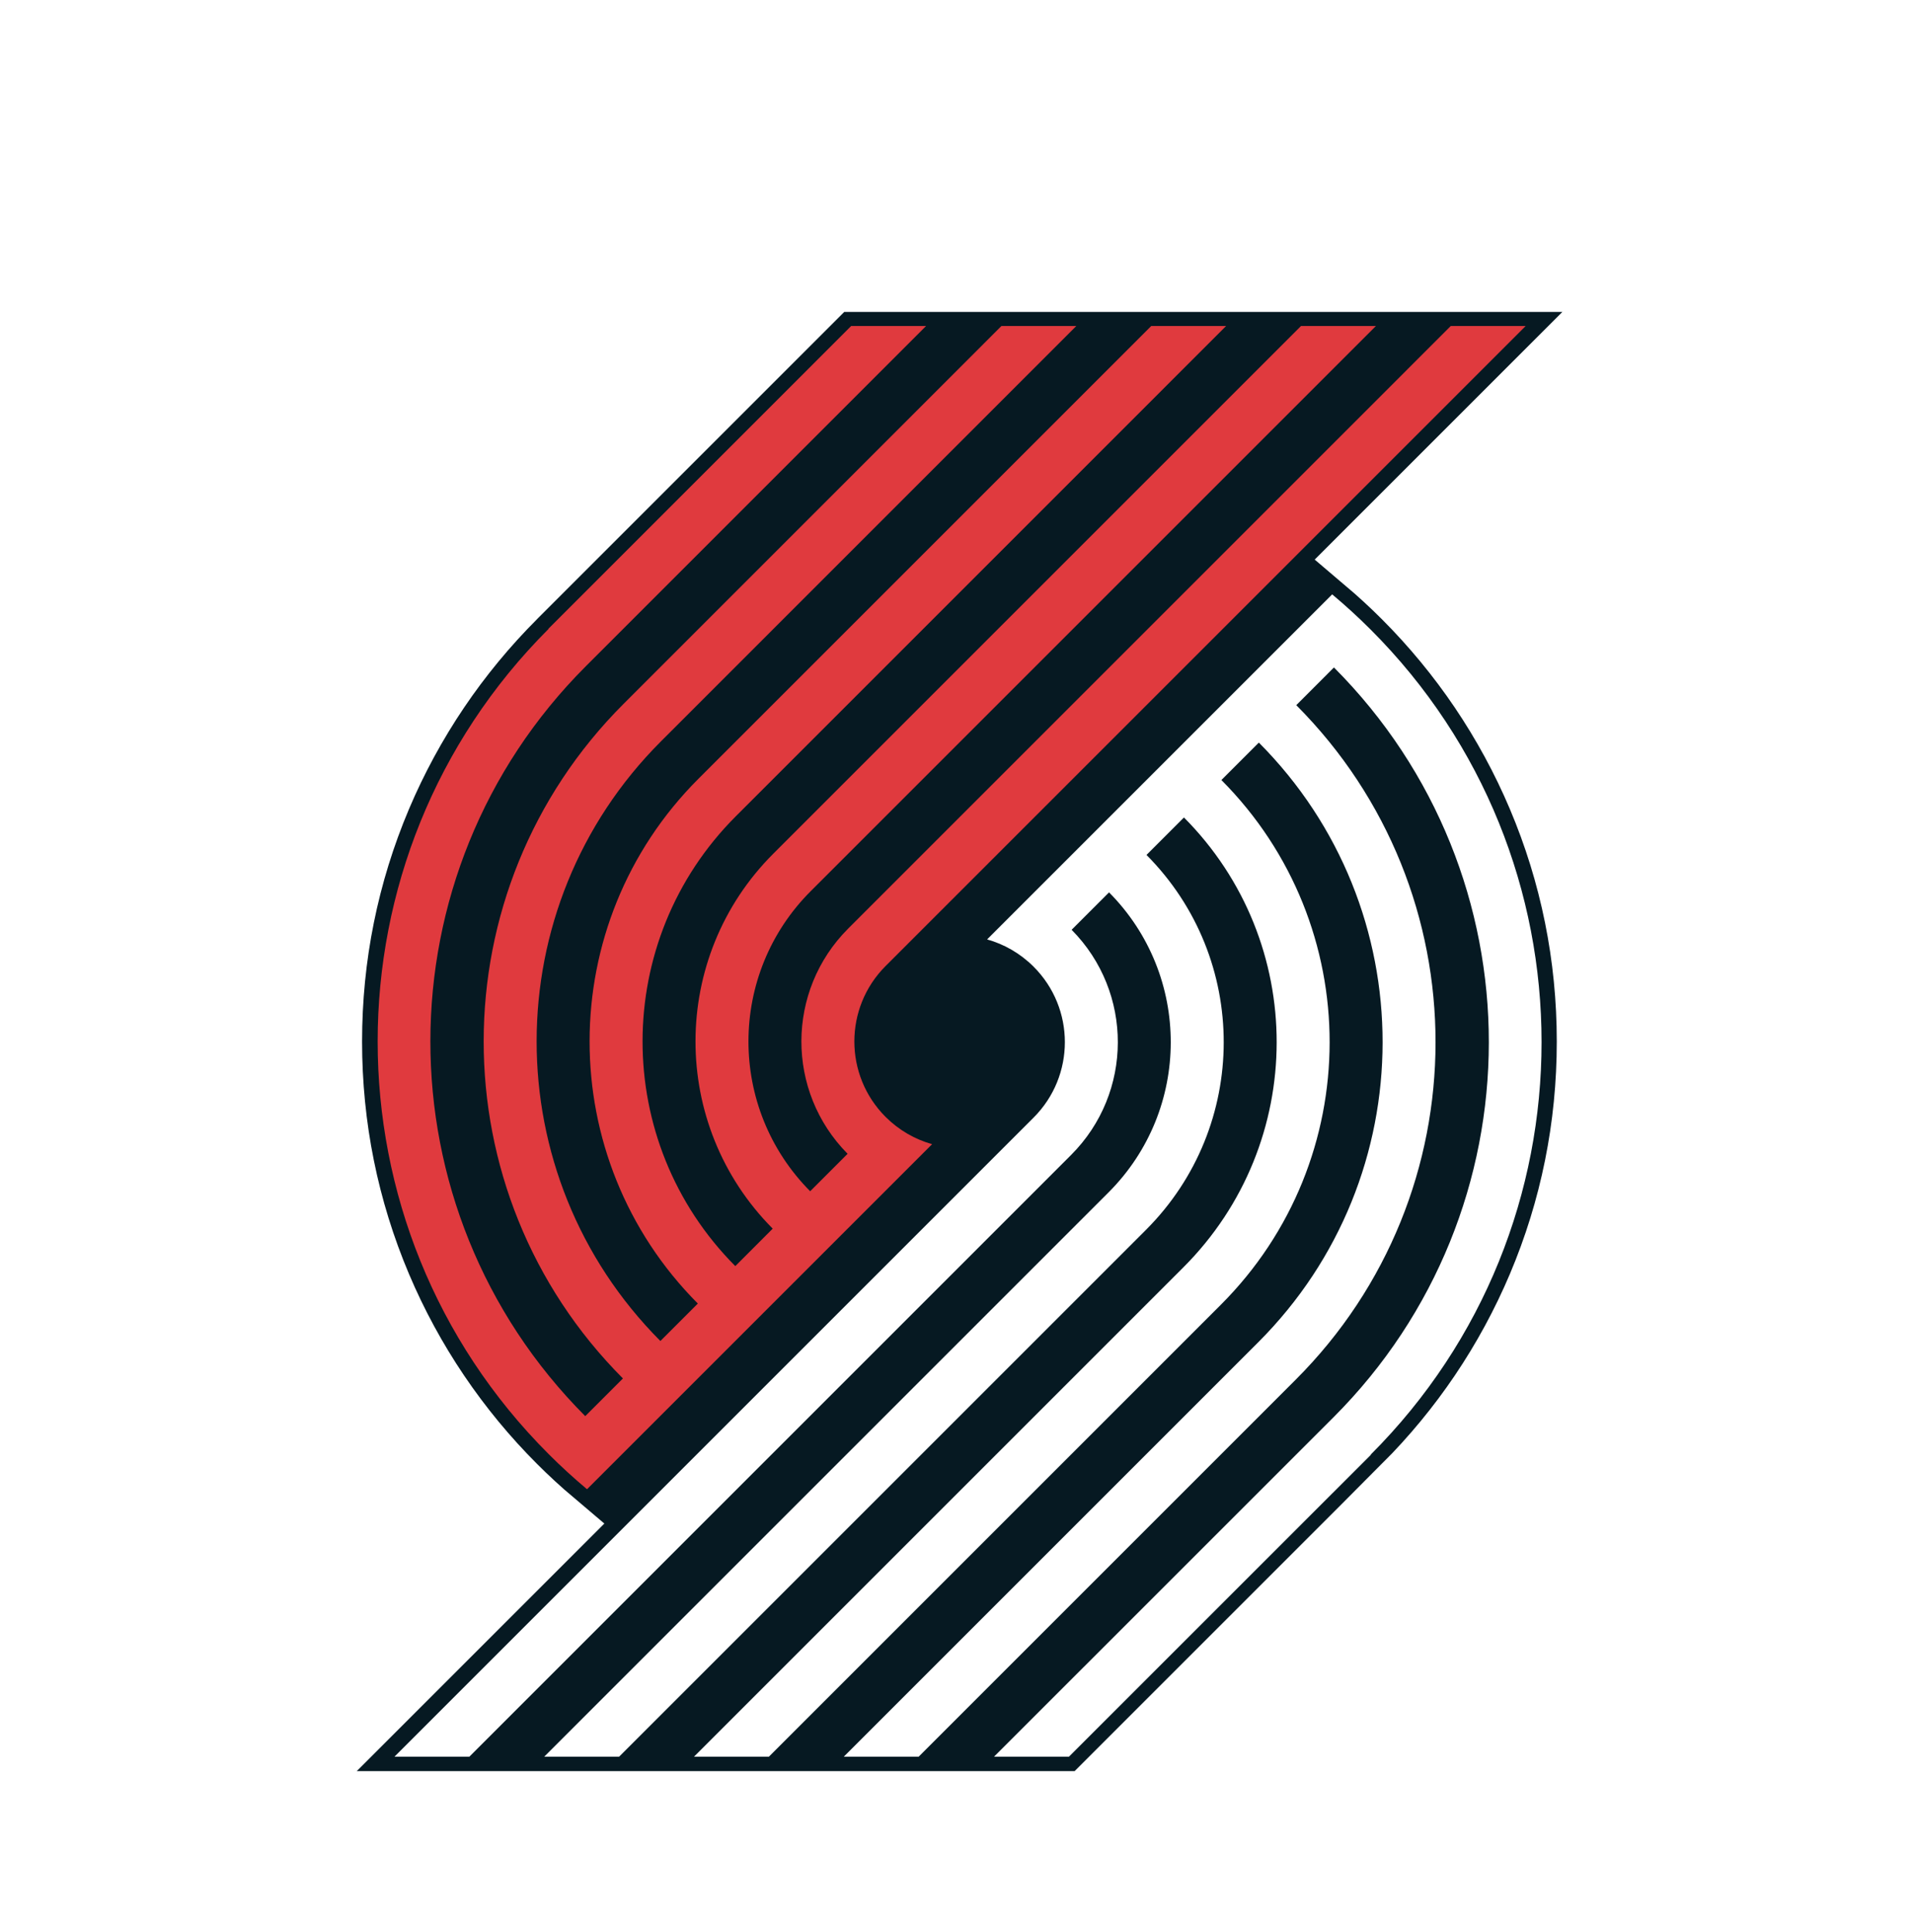 <svg width="100" height="101" viewBox="0 0 100 101" fill="none" xmlns="http://www.w3.org/2000/svg">
<g filter="url(#filter0_d)">
<path d="M77.642 31.915C76.456 30.159 75.094 28.509 73.594 27.009C72.943 26.358 72.264 25.733 71.561 25.137L86.313 10.385H43.334L26.746 26.974H26.748C26.737 26.986 26.725 26.997 26.713 27.009C25.213 28.509 23.851 30.159 22.665 31.915C21.468 33.687 20.44 35.582 19.609 37.545C17.88 41.632 17.004 45.974 17.004 50.449C17.004 54.925 17.88 59.266 19.609 63.352C20.44 65.316 21.468 67.211 22.665 68.983C23.851 70.739 25.213 72.39 26.713 73.889C27.366 74.543 28.047 75.169 28.753 75.766L14.005 90.513H56.971L73.627 73.857H73.625C75.113 72.365 76.464 70.727 77.642 68.983C78.839 67.211 79.867 65.316 80.698 63.352C82.427 59.266 83.302 54.925 83.302 50.449C83.302 45.974 82.427 41.632 80.698 37.545C79.867 35.582 78.839 33.687 77.642 31.915Z" fill="#061922"/>
<path d="M77.642 31.915C76.456 30.159 75.094 28.509 73.594 27.009C72.943 26.358 72.264 25.733 71.561 25.137L86.313 10.385H43.334L26.746 26.974H26.748C26.737 26.986 26.725 26.997 26.713 27.009C25.213 28.509 23.851 30.159 22.665 31.915C21.468 33.687 20.44 35.582 19.609 37.545C17.88 41.632 17.004 45.974 17.004 50.449C17.004 54.925 17.88 59.266 19.609 63.352C20.44 65.316 21.468 67.211 22.665 68.983C23.851 70.739 25.213 72.39 26.713 73.889C27.366 74.543 28.047 75.169 28.753 75.766L14.005 90.513H56.971L73.627 73.857H73.625C75.113 72.365 76.464 70.727 77.642 68.983C78.839 67.211 79.867 65.316 80.698 63.352C82.427 59.266 83.302 54.925 83.302 50.449C83.302 45.974 82.427 41.632 80.698 37.545C79.867 35.582 78.839 33.687 77.642 31.915" stroke="white" stroke-width="3.846"/>
<path d="M71.651 28.915C71.001 28.265 70.33 27.651 69.638 27.072L51.6 45.11C52.488 45.36 53.327 45.834 54.026 46.531L54.031 46.536C56.209 48.714 56.209 52.246 54.031 54.424L20.619 87.836H24.534L55.988 56.381C59.238 53.132 59.248 47.87 56.018 44.607L57.974 42.651C62.285 46.993 62.276 54.008 57.945 58.338L28.447 87.836H32.362L59.903 60.295C65.314 54.884 65.324 46.117 59.932 40.694L61.89 38.736C68.363 45.24 68.352 55.761 61.86 62.253L36.277 87.836H40.192L63.817 64.21C71.391 56.637 71.401 44.364 63.847 36.778L65.805 34.821C74.44 43.487 74.43 57.514 65.775 66.168L44.107 87.836H48.021L67.732 68.125C77.468 58.391 77.478 42.611 67.761 32.864L69.731 30.893C80.536 41.729 80.526 59.271 69.703 70.096L51.961 87.836H55.877L71.661 72.054L71.651 72.044C83.561 60.134 83.561 40.824 71.651 28.915Z" fill="white"/>
<path d="M28.673 72.01C29.323 72.66 29.995 73.275 30.686 73.853L48.725 55.815C47.837 55.565 46.999 55.092 46.3 54.395L46.294 54.39C44.116 52.211 44.116 48.679 46.294 46.501L79.752 13.043H75.837L44.337 44.544C41.087 47.794 41.077 53.056 44.308 56.318L42.351 58.275C38.04 53.932 38.049 46.916 42.38 42.587L71.924 13.043H68.008L40.422 40.63C35.011 46.04 35.002 54.809 40.393 60.231L38.437 62.189C31.963 55.684 31.973 45.164 38.465 38.672L64.093 13.043H60.179L36.508 36.714C28.934 44.288 28.924 56.561 36.479 64.147L34.521 66.104C25.886 57.438 25.895 43.411 34.55 34.757L56.263 13.043H52.349L32.593 32.8C22.857 42.536 22.847 58.313 32.563 68.062L30.593 70.032C19.789 59.197 19.799 41.654 30.623 30.83L48.409 13.043H44.493L28.665 28.872L28.674 28.88C16.764 40.79 16.764 60.1 28.674 72.01" fill="#E03A3E"/>
</g>
<defs>
<filter id="filter0_d" x="-4" y="0" width="108" height="108" filterUnits="userSpaceOnUse" color-interpolation-filters="sRGB">
<feFlood flood-opacity="0" result="BackgroundImageFix"/>
<feColorMatrix in="SourceAlpha" type="matrix" values="0 0 0 0 0 0 0 0 0 0 0 0 0 0 0 0 0 0 127 0"/>
<feOffset dy="4"/>
<feGaussianBlur stdDeviation="2"/>
<feColorMatrix type="matrix" values="0 0 0 0 0 0 0 0 0 0 0 0 0 0 0 0 0 0 0.25 0"/>
<feBlend mode="normal" in2="BackgroundImageFix" result="effect1_dropShadow"/>
<feBlend mode="normal" in="SourceGraphic" in2="effect1_dropShadow" result="shape"/>
</filter>
</defs>
</svg>
